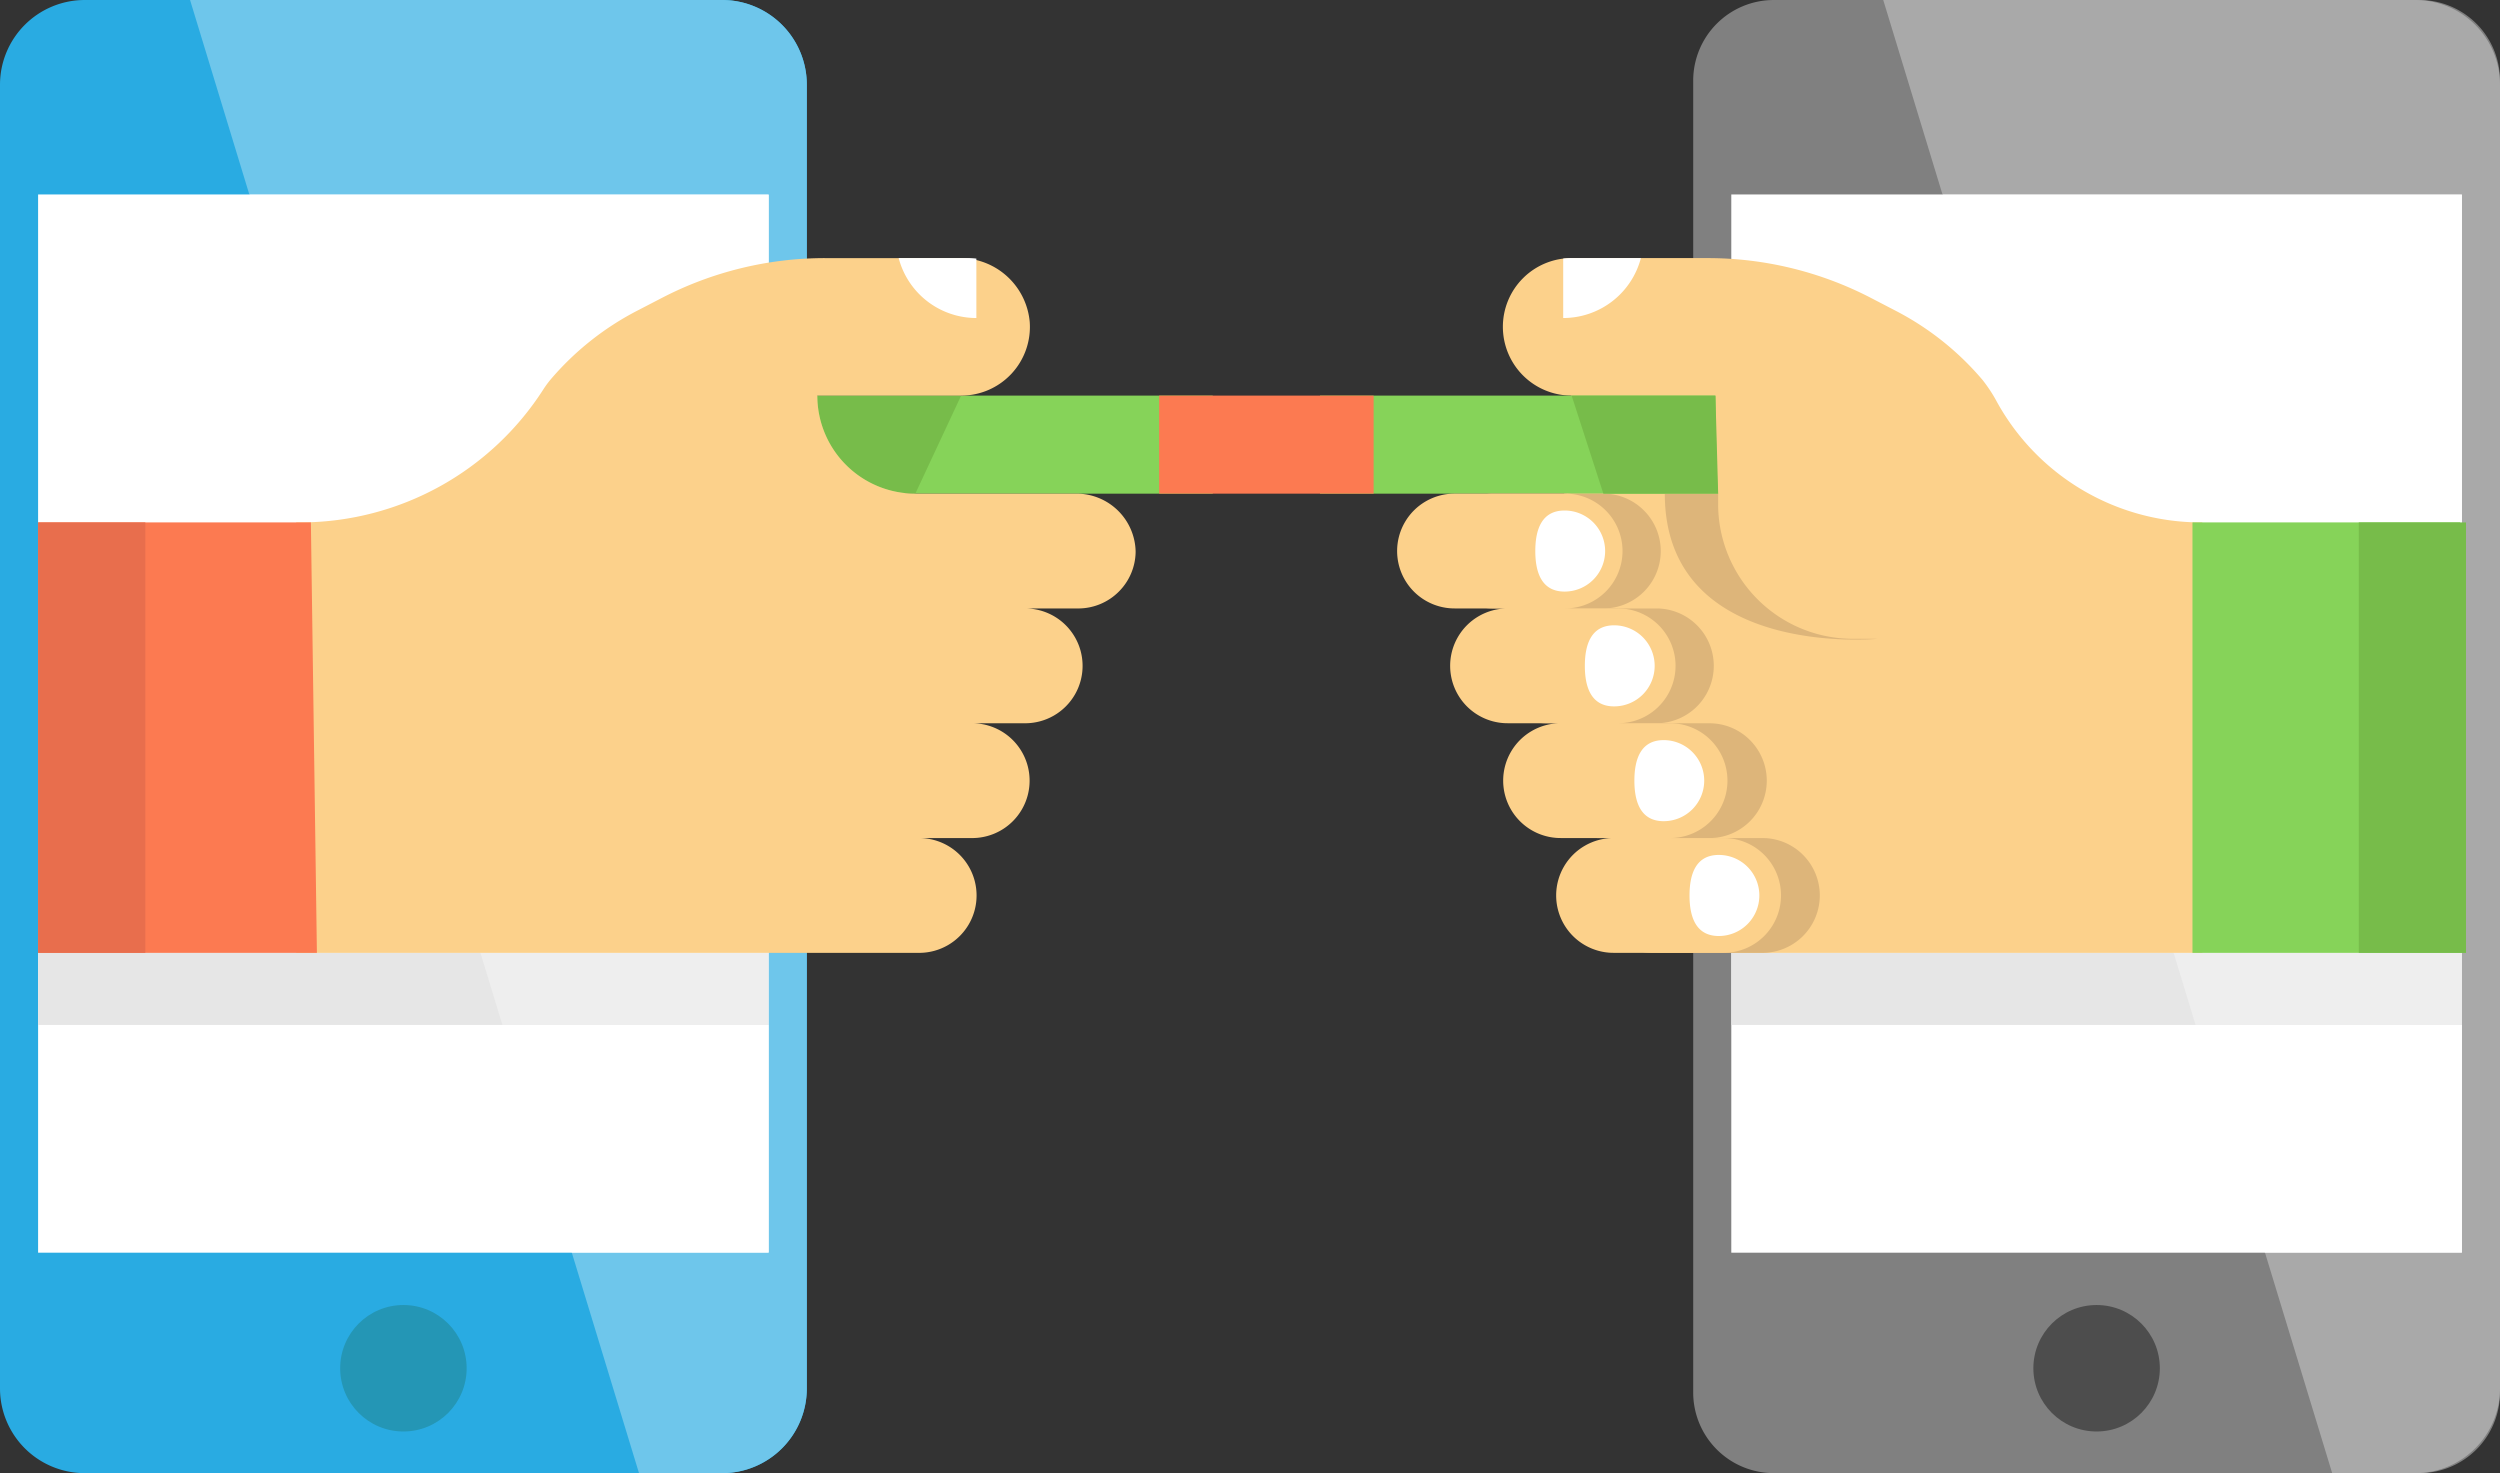 <svg xmlns="http://www.w3.org/2000/svg" width="456.916" height="269.24" viewBox="0 0 456.916 269.24">
  <rect x="0" y="0" width="456.916" height="269.24" fill="#333333" stroke="none"/>
  <g id="paymen_svg" transform="translate(0 -93.838)">
    <path id="Path_53" d="M324.2,93.839H442.175a14.74,14.74,0,0,1,14.74,14.74V348.336a14.74,14.74,0,0,1-14.74,14.74H324.2a14.74,14.74,0,0,1-14.74-14.74V108.579a14.739,14.739,0,0,1,14.74-14.74" fill="gray"/>
    <path id="Path_54"  d="M449.959,129.378V322.787H316.423V129.378H449.959" fill="#fff"/>
    <circle id="Ellipse_12"  cx="11.558" cy="11.558" r="11.558" transform="translate(371.631 332.351)" fill="#4d4d4d"/>
    <path id="Path_55"  d="M449.959,281.168H316.477v-13.18H449.959v13.18" fill="#e6e6e6"/>
    <path id="Path_56"  d="M441.671,363.076H426.244v0h15.183c.082,0,.163,0,.244,0m-.244-269.238h0" fill="#fff"/>
    <path id="Path_57"  d="M441.563,93.839h-97.37l10.831,35.539H449.96V322.787H413.966l12.279,40.291,15.427,0a15.489,15.489,0,0,0,15.244-15.486V109.326a15.49,15.49,0,0,0-15.353-15.487" fill="#a9a9a9"/>
    <path id="Path_58"  d="M449.959,281.168H401.281l12.684,41.619h35.994V281.168m0-151.79H355.023l42.242,138.61h52.694V129.378" fill="#fff"/>
    <path id="Path_59" d="M449.959,267.988H397.265l4.016,13.18h48.678v-13.18" fill="#eee"/>
    <path id="Path_60" d="M147.46,109.326V347.59a15.489,15.489,0,0,1-15.488,15.488H15.488A15.488,15.488,0,0,1,0,347.59V109.326A15.488,15.488,0,0,1,15.488,93.839H131.972a15.488,15.488,0,0,1,15.488,15.487" fill="#29abe2"/>
    <path id="Path_61" d="M140.5,129.378V322.787H6.964V129.378H140.5" fill="#fff"/>
    <circle id="Ellipse_13" cx="11.558" cy="11.558" r="11.558" transform="translate(62.172 332.351)" fill="#2496b5"/>
    <path id="Path_62" d="M402.121,189.318a42.6,42.6,0,0,1-37.136-22,26.855,26.855,0,0,0-2.667-4.066,52.307,52.307,0,0,0-15.754-12.566L342,148.315a64.767,64.767,0,0,0-29.886-7.306H287.241a12.555,12.555,0,0,0-12.565,12.565,12.568,12.568,0,0,0,12.566,12.566l-5.029,5.086s.427,8.15.75,10l2.988,2.833c2.9,0-10.885,2.519-8.988,4.417s.5,3.853.5,6.75c0,5.795,8.045,16.25,2.25,16.25l1.75,5.75c2.9,0,4.1-2.4,6-.5s4.75.353,4.75,3.25c0,5.795-.7,11.5-6.5,11.5l7.75,1.25c2.9,0,6.1.1,8,2s4.75-1.139,4.75,1.75c0,5.795-1.7,8.75-7.5,8.75l3.75,6.75c2.9,0-2.148,3.353-.25,5.25s-3-.9-3,2c0,5.8,8.579,8.761,2.784,8.761H402.5v-78.67h-.381Z" fill="#fcd18b"/>
    <path id="Path_63" d="M221.649,166.141V184.06h-63.57a22.8,22.8,0,0,1-14.815-5.251,16.687,16.687,0,0,1-6.132-12.668h84.517" fill="#86d359"/>
    <path id="Path_64" d="M314.017,184.06H241.253V166.141H313.52S313.694,182.21,314.017,184.06Z" fill="#86d359"/>
    <path id="Path_65" d="M300.451,187.131a10.489,10.489,0,0,1-7.417,17.912H272.926a10.491,10.491,0,0,1,0-20.982h20.108A10.446,10.446,0,0,1,300.451,187.131Z" fill="#ddb57a"/>
    <path id="Path_66" d="M310.151,208.113a10.494,10.494,0,0,1-7.424,17.912H282.618a10.491,10.491,0,1,1,0-20.982h20.108A10.479,10.479,0,0,1,310.151,208.113Z" fill="#ddb57a"/>
    <path id="Path_67" d="M319.835,229.1a10.494,10.494,0,0,1-7.416,17.912H292.311a10.491,10.491,0,1,1,0-20.982h20.108A10.446,10.446,0,0,1,319.835,229.1Z" fill="#ddb57a"/>
    <path id="Path_68" d="M329.527,250.077a10.493,10.493,0,0,1-7.416,17.911H302a10.491,10.491,0,0,1,0-20.982h20.116A10.453,10.453,0,0,1,329.527,250.077Z" fill="#ddb57a"/>
    <path id="Path_69" d="M322.441,250.077a10.456,10.456,0,0,0-7.417-3.071h-9.692a10.492,10.492,0,0,0,0-20.983h-9.692a10.492,10.492,0,1,0,0-20.983h-9.692a10.492,10.492,0,1,0,0-20.983H265.838a10.491,10.491,0,0,0,0,20.982h9.692a10.491,10.491,0,1,0,0,20.982h9.692a10.491,10.491,0,1,0,0,20.982h9.684a10.491,10.491,0,0,0,0,20.982h20.116a10.493,10.493,0,0,0,7.419-17.908Z" fill="#fcd18b"/>
    <path id="Path_70" d="M343.082,210.594s-38.813,3.722-38.813-26.536h9.748v1.9a24.634,24.634,0,0,0,24.633,24.633Z" fill="#ddb57a"/>
    <path id="Path_71" d="M287.24,166.141l5.8,17.919,20.982,0-.5-17.916Z" fill="#77bc4a"/>
    <path id="Path_72" d="M175.662,166.141l-8.369,17.919a17.914,17.914,0,0,1-17.911-17.919Z" fill="#77bc4a"/>
    <path id="Path_73" d="M251.052,166.149V184.06h-39.2V166.141h39.2Z" fill="#fc7a51"/>
    <path id="Path_74" d="M299.9,141.01a14.687,14.687,0,0,1-14.2,10.952V141.1a12.485,12.485,0,0,1,1.543-.094H299.9Z" fill="#fff"/>
    <path id="Path_75" d="M293.365,194.551a7.409,7.409,0,0,0-7.409-7.409c-4.092,0-5.354,3.317-5.354,7.409s1.262,7.409,5.354,7.409A7.409,7.409,0,0,0,293.365,194.551Z" fill="#fff"/>
    <path id="Path_76" d="M140.446,281.168H6.964v-13.18H140.446v13.18" fill="#e6e6e6"/>
    <path id="Path_77" d="M311.473,236.515a7.409,7.409,0,0,0-7.408-7.409c-4.092,0-5.354,3.317-5.354,7.409s1.262,7.409,5.354,7.409A7.409,7.409,0,0,0,311.473,236.515Z" fill="#fff"/>
    <path id="Path_78" d="M302.418,215.533a7.409,7.409,0,0,0-7.408-7.409c-4.092,0-5.354,3.317-5.354,7.409s1.262,7.409,5.354,7.409A7.408,7.408,0,0,0,302.418,215.533Z" fill="#fff"/>
    <path id="Path_79" d="M321.55,257.5a7.409,7.409,0,0,0-7.409-7.409c-4.092,0-5.354,3.317-5.354,7.409s1.262,7.409,5.354,7.409A7.409,7.409,0,0,0,321.55,257.5Z" fill="#fff"/>
    <path id="Path_80" d="M449.626,189.318H400.71v78.67H450.7Z" fill="#86d359"/>
    <rect id="Rectangle_22"  width="19.598" height="78.67" transform="translate(431.105 189.318)" fill="#77bc4a"/>
    <path id="Path_81" d="M140.5,175.889v146.9H104.51l12.279,40.291h15.183A15.489,15.489,0,0,0,147.46,347.59v-166a20.968,20.968,0,0,1-4.2-2.78,18.98,18.98,0,0,1-2.764-2.92m-8.528-82.051H34.737l10.831,35.54H140.5v36.763h6.959V109.326a15.488,15.488,0,0,0-15.487-15.488" fill="#6ec6eb"/>
    <path id="Path_82" d="M140.5,129.378H45.568L87.81,267.988h52.636v13.18H91.826l12.684,41.619H140.5v-146.9a16.027,16.027,0,0,1-3.369-9.748H140.5V129.378" fill="#fff"/>
    <path id="Path_83" d="M147.46,166.141H137.131a16.033,16.033,0,0,0,3.369,9.748,18.88,18.88,0,0,0,2.763,2.92,21.054,21.054,0,0,0,4.2,2.78h0V166.141" fill="#ade18e"/>
    <path id="Path_84" d="M140.446,267.988H87.81l4.016,13.18h48.62v-13.18" fill="#eee"/>
    <path id="Path_85" d="M204.478,201.972a10.456,10.456,0,0,0,3.077-7.281A10.8,10.8,0,0,0,196.7,184.06h-29.41a17.914,17.914,0,0,1-17.911-17.919h26.28A12.556,12.556,0,0,0,188.2,152.683a12.811,12.811,0,0,0-12.908-11.673H150.8a64.731,64.731,0,0,0-29.886,7.306l-4.574,2.37a52.39,52.39,0,0,0-15.754,12.566,17.862,17.862,0,0,0-1.285,1.762A52.8,52.8,0,0,1,55.17,189.319H54.13v78.67H167.994a10.491,10.491,0,0,0,0-20.982h9.692a10.491,10.491,0,0,0,0-20.982h9.684a10.491,10.491,0,1,0,0-20.982h9.692A10.461,10.461,0,0,0,204.478,201.972Z" fill="#fcd18b"/>
    <path id="Path_86" d="M164.247,141.01a14.687,14.687,0,0,0,14.2,10.952V141.1a12.485,12.485,0,0,0-1.543-.094h-12.66Z" fill="#fff"/>
    <path id="Path_87" d="M56.82,189.318H6.964v78.67H57.919Z" fill="#fc7a51"/>
    <rect id="Rectangle_23" width="19.598" height="78.67" transform="translate(6.964 189.318)" fill="#e86e4d"/>
  </g>
</svg>
